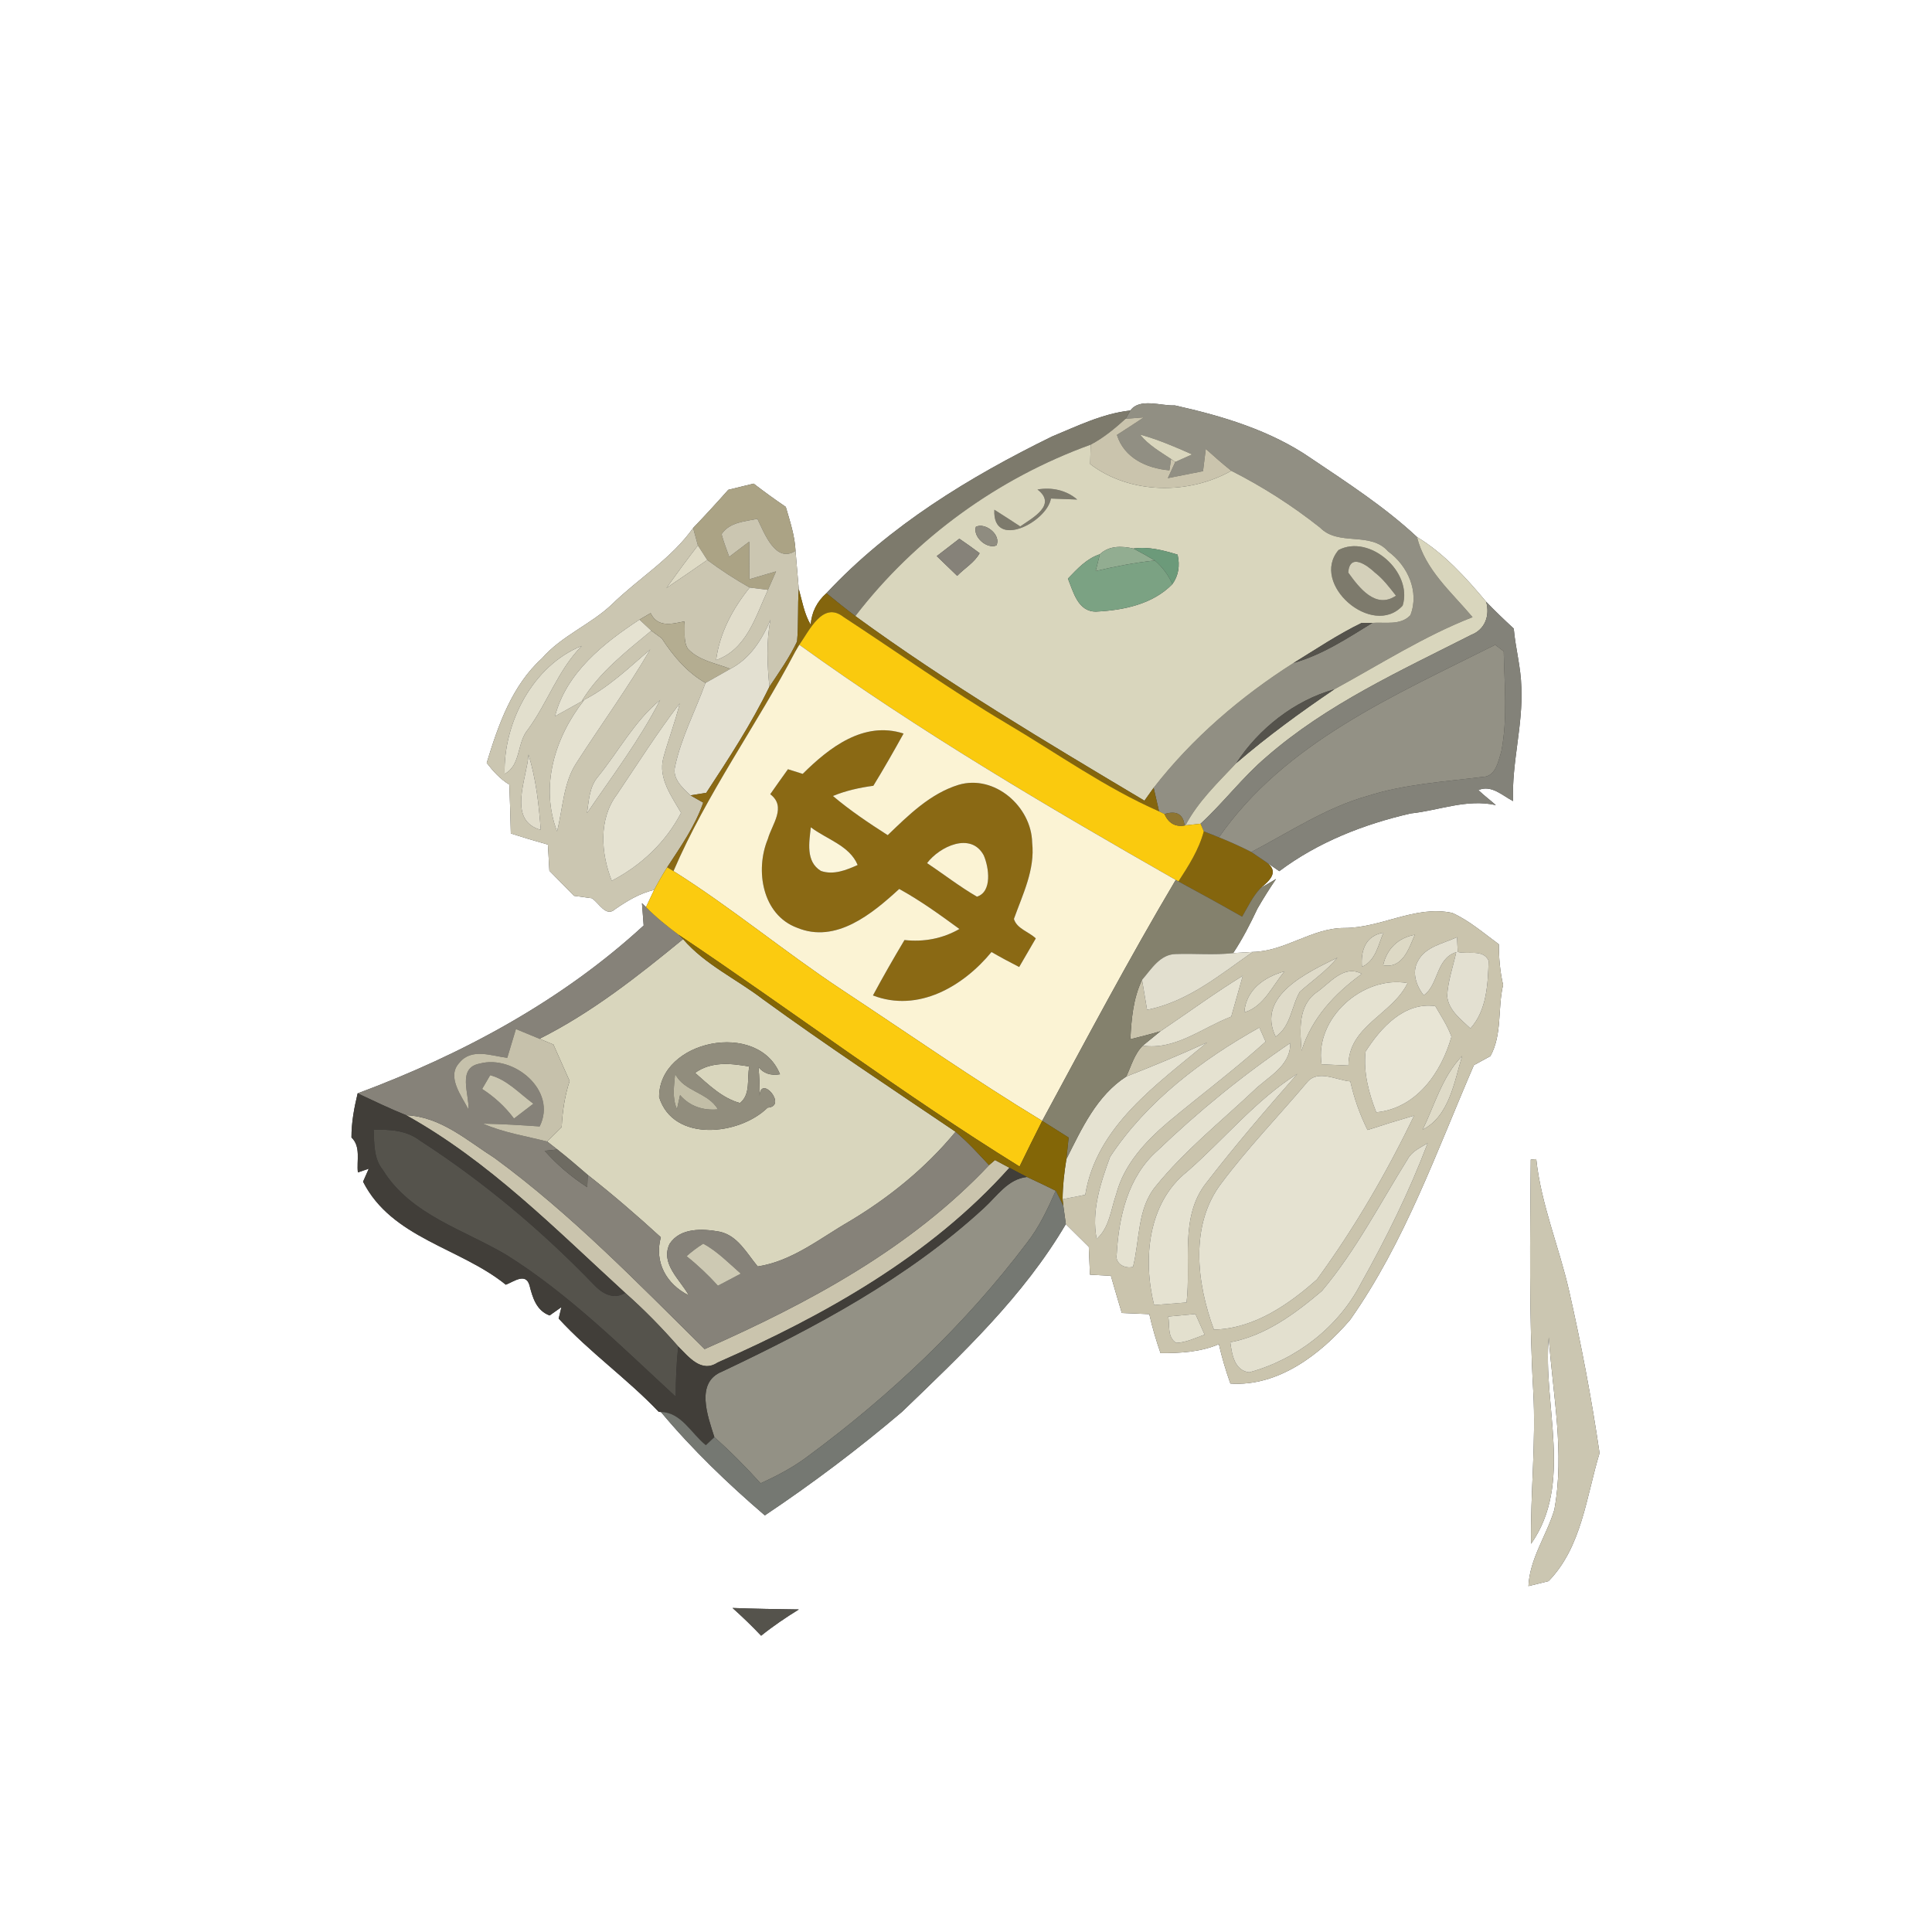 <?xml version="1.0" encoding="UTF-8" ?>
<!DOCTYPE svg PUBLIC "-//W3C//DTD SVG 1.1//EN" "http://www.w3.org/Graphics/SVG/1.1/DTD/svg11.dtd">
<svg width="250pt" height="250pt" viewBox="0 0 250 250" version="1.1" xmlns="http://www.w3.org/2000/svg">
<rect x="0" y="0" width="250" height="250" fill="#333333" stroke="none"/>
<g id="#ffffffff">
<path fill="#ffffff" opacity="1.00" d=" M 0.00 0.00 L 250.00 0.00 L 250.00 250.00 L 0.00 250.00 L 0.00 0.00 M 146.27 53.12 C 142.67 53.51 139.42 55.13 136.12 56.49 C 125.45 61.72 115.11 68.01 106.94 76.76 C 105.71 77.85 105.03 79.21 104.90 80.84 C 104.06 79.42 103.80 77.78 103.36 76.21 L 103.36 76.22 C 103.21 74.57 103.07 72.92 102.94 71.27 C 102.85 69.32 102.22 67.45 101.68 65.59 C 100.26 64.63 98.88 63.62 97.52 62.58 C 96.43 62.85 95.33 63.12 94.24 63.38 C 92.75 65.06 91.24 66.71 89.69 68.32 C 86.87 72.31 82.63 74.83 79.19 78.20 C 76.41 80.83 72.68 82.26 70.14 85.18 C 66.24 88.71 64.47 93.83 62.98 98.72 C 63.81 99.80 64.73 100.82 65.91 101.53 C 66.00 103.63 66.04 105.74 66.10 107.85 C 67.68 108.36 69.28 108.84 70.90 109.29 C 70.96 110.41 71.02 111.54 71.09 112.67 C 72.15 113.75 73.21 114.83 74.28 115.92 C 74.85 116.00 76.00 116.15 76.57 116.23 C 77.45 116.74 78.38 118.72 79.55 117.68 C 81.12 116.59 82.77 115.59 84.65 115.15 C 84.39 115.71 83.85 116.82 83.59 117.38 L 83.07 116.87 C 83.13 117.60 83.24 119.04 83.29 119.76 C 72.68 129.53 59.72 136.48 46.28 141.48 C 45.83 143.35 45.47 145.26 45.48 147.19 C 46.73 148.38 46.13 150.22 46.31 151.71 L 47.72 151.23 C 47.54 151.65 47.17 152.49 46.98 152.91 C 50.70 160.23 59.53 161.44 65.45 166.24 C 66.44 165.88 68.01 164.62 68.51 166.30 C 68.91 167.89 69.40 169.59 71.12 170.22 C 71.50 169.95 72.26 169.41 72.65 169.14 C 72.56 169.51 72.38 170.25 72.29 170.62 C 76.29 174.98 81.16 178.40 85.24 182.69 L 85.53 182.72 C 89.56 187.55 94.22 192.02 98.97 196.09 C 105.13 191.97 111.06 187.50 116.71 182.70 C 124.47 175.23 132.41 167.77 137.92 158.40 C 138.90 159.38 139.89 160.36 140.89 161.34 C 140.94 162.54 140.99 163.74 141.04 164.94 C 141.72 164.98 143.07 165.05 143.75 165.09 C 144.21 166.69 144.68 168.30 145.16 169.90 C 146.35 169.95 147.53 170.00 148.72 170.05 C 149.10 171.76 149.60 173.44 150.17 175.09 C 152.73 175.10 155.33 174.96 157.72 173.94 C 158.11 175.66 158.62 177.36 159.21 179.03 C 165.38 179.46 170.88 175.26 174.71 170.78 C 181.79 160.73 185.88 149.03 190.72 137.83 C 191.26 137.54 192.32 136.96 192.86 136.66 C 194.41 133.82 193.78 130.50 194.50 127.45 C 194.10 125.72 193.95 123.95 193.95 122.19 C 191.99 120.76 190.14 119.13 187.92 118.13 C 183.11 117.10 178.70 120.10 173.93 120.08 C 169.73 120.09 166.31 123.10 162.11 123.18 C 161.47 123.22 160.21 123.29 159.57 123.33 C 160.78 121.51 161.78 119.55 162.71 117.58 C 163.46 116.27 164.27 114.99 165.12 113.74 L 163.11 114.93 C 164.33 113.91 165.59 112.79 163.81 111.53 C 164.24 111.83 165.11 112.43 165.54 112.73 C 170.55 108.97 176.48 106.65 182.54 105.26 C 186.23 104.87 189.79 103.34 193.56 104.18 C 192.82 103.52 192.02 102.93 191.30 102.24 C 192.99 101.51 194.39 102.94 195.79 103.66 C 195.60 98.70 197.09 93.88 196.86 88.92 C 196.81 86.36 196.10 83.88 195.88 81.34 C 194.66 80.21 193.46 79.07 192.31 77.87 C 189.70 74.75 186.87 71.62 183.36 69.49 C 179.24 65.64 174.38 62.49 169.67 59.32 C 164.42 55.69 158.18 53.83 152.03 52.46 C 150.25 52.55 147.46 51.45 146.27 53.12 M 198.08 150.05 C 198.00 160.03 197.84 170.01 198.40 179.99 C 198.78 186.59 198.02 193.18 198.12 199.77 C 203.62 191.96 199.60 181.87 200.41 173.05 C 200.93 180.46 202.49 187.95 201.13 195.36 C 200.13 198.70 197.95 201.65 197.78 205.24 C 198.43 205.08 199.73 204.76 200.38 204.60 C 204.69 200.17 205.26 193.68 206.98 188.03 C 205.96 181.00 204.61 173.97 203.04 167.03 C 201.74 161.32 199.41 155.85 198.79 149.99 L 198.08 150.05 M 94.79 208.07 C 96.07 209.22 97.31 210.41 98.49 211.66 C 100.04 210.41 101.69 209.30 103.37 208.26 C 100.51 208.22 97.65 208.18 94.79 208.07 Z" />
</g>
<g id="#918f83ff">
<path fill="#918f83" opacity="1.00" d=" M 146.27 53.12 C 147.46 51.45 150.25 52.55 152.03 52.46 C 158.18 53.83 164.42 55.69 169.67 59.32 C 174.38 62.49 179.24 65.64 183.36 69.49 C 184.41 73.75 187.85 76.64 190.55 79.86 C 184.25 82.32 178.56 85.98 172.65 89.20 C 167.48 90.66 162.90 94.27 159.98 98.74 C 157.60 101.27 155.04 103.69 153.40 106.80 L 153.28 106.82 C 153.11 105.35 152.24 104.86 150.68 105.34 L 149.98 104.99 C 149.80 104.23 149.46 102.70 149.28 101.94 C 154.26 95.53 160.56 90.12 167.40 85.78 C 171.11 84.73 174.34 82.60 177.59 80.60 C 179.24 80.48 181.23 80.96 182.50 79.61 C 183.70 76.57 182.15 73.18 179.62 71.35 C 177.31 68.71 173.23 70.74 170.81 68.27 C 167.24 65.44 163.40 62.98 159.33 60.92 C 158.19 60.02 157.11 59.05 156.03 58.09 C 155.94 58.81 155.76 60.25 155.67 60.97 C 154.16 61.27 152.64 61.56 151.12 61.87 C 151.36 61.35 151.84 60.30 152.08 59.78 C 152.62 59.54 153.71 59.05 154.26 58.80 C 152.06 57.82 149.84 56.87 147.52 56.23 C 148.60 57.59 150.12 58.45 151.54 59.40 L 151.32 60.86 C 148.40 60.61 145.47 59.28 144.53 56.28 C 145.69 55.53 146.86 54.78 148.01 54.01 C 147.42 54.05 146.24 54.14 145.65 54.19 L 146.27 53.12 Z" />
</g>
<g id="#7d7a6cff">
<path fill="#7d7a6c" opacity="1.00" d=" M 136.12 56.49 C 139.42 55.13 142.67 53.51 146.27 53.12 L 145.65 54.19 C 144.26 55.45 142.80 56.66 141.13 57.54 C 129.15 61.87 118.44 69.62 110.68 79.72 C 109.40 78.77 108.17 77.76 106.94 76.76 C 115.11 68.01 125.45 61.72 136.12 56.49 Z" />
<path fill="#7d7a6c" opacity="1.00" d=" M 134.25 63.34 C 136.09 63.03 137.96 63.41 139.39 64.64 C 138.54 64.61 136.84 64.54 135.99 64.51 C 135.45 67.60 128.40 71.17 128.67 65.96 C 129.79 66.67 130.91 67.39 132.02 68.12 C 133.60 67.02 136.83 65.33 134.25 63.34 Z" />
<path fill="#7d7a6c" opacity="1.00" d=" M 173.21 71.17 C 177.24 69.07 182.86 74.03 181.50 78.37 C 177.61 82.62 169.47 75.56 173.21 71.17 M 174.46 74.09 C 175.85 76.02 178.00 78.88 180.64 77.08 C 179.80 76.02 178.99 74.92 177.91 74.09 C 176.94 73.16 174.65 71.48 174.46 74.09 Z" />
</g>
<g id="#cac4adff">
<path fill="#cac4ad" opacity="1.00" d=" M 141.13 57.54 C 142.80 56.66 144.26 55.45 145.65 54.19 C 146.24 54.14 147.42 54.05 148.01 54.01 C 146.86 54.78 145.69 55.53 144.53 56.28 C 145.47 59.28 148.40 60.61 151.32 60.86 L 151.54 59.40 C 151.67 59.49 151.94 59.68 152.08 59.78 C 151.84 60.30 151.36 61.35 151.12 61.87 C 152.64 61.56 154.16 61.27 155.67 60.97 C 155.76 60.25 155.94 58.81 156.03 58.09 C 157.11 59.05 158.19 60.02 159.33 60.92 C 153.81 64.05 146.20 63.97 141.07 60.05 C 141.09 59.21 141.11 58.38 141.13 57.54 Z" />
<path fill="#cac4ad" opacity="1.00" d=" M 173.93 120.08 C 178.70 120.10 183.11 117.10 187.92 118.13 C 190.14 119.13 191.99 120.76 193.95 122.19 C 193.95 123.95 194.10 125.72 194.50 127.45 C 193.78 130.50 194.41 133.82 192.86 136.66 C 192.32 136.96 191.26 137.54 190.72 137.83 C 185.88 149.03 181.79 160.73 174.71 170.78 C 170.88 175.26 165.38 179.46 159.21 179.03 C 158.62 177.36 158.11 175.66 157.72 173.94 C 155.33 174.96 152.73 175.10 150.17 175.09 C 149.60 173.44 149.10 171.76 148.72 170.05 C 147.53 170.00 146.35 169.95 145.16 169.90 C 144.68 168.30 144.21 166.69 143.75 165.09 C 143.07 165.05 141.72 164.98 141.04 164.94 C 140.99 163.74 140.94 162.54 140.89 161.34 C 139.89 160.36 138.90 159.38 137.92 158.40 C 137.84 157.82 137.68 156.66 137.60 156.08 L 137.50 155.18 C 138.24 155.03 139.70 154.75 140.43 154.61 C 141.89 145.68 149.76 140.30 156.19 134.90 C 152.75 136.47 149.27 137.93 145.74 139.30 C 146.38 137.94 146.78 136.39 147.87 135.31 C 152.09 135.92 155.59 132.98 159.32 131.55 C 159.82 129.79 160.32 128.03 160.82 126.26 C 157.16 128.51 153.71 131.05 150.16 133.44 C 148.88 133.84 147.56 134.14 146.27 134.48 C 146.40 131.86 146.63 129.19 147.78 126.79 C 148.00 128.08 148.21 129.37 148.43 130.67 C 153.70 129.63 157.83 126.16 162.11 123.18 C 166.31 123.10 169.73 120.09 173.93 120.08 M 176.23 125.11 C 178.02 124.32 178.33 122.29 179.02 120.68 C 176.69 121.09 176.07 122.97 176.23 125.11 M 178.98 124.90 C 181.49 125.38 182.30 122.76 183.08 120.96 C 180.93 121.34 179.45 122.77 178.98 124.90 M 183.46 124.39 C 182.66 125.83 183.27 127.58 184.23 128.79 C 186.17 127.45 185.78 124.03 188.44 123.21 C 188.02 125.09 187.36 126.95 187.26 128.89 C 187.44 130.75 189.04 131.89 190.27 133.08 C 192.40 130.73 192.53 127.33 192.63 124.32 C 191.93 122.77 189.93 123.54 188.63 123.18 C 188.61 122.71 188.56 121.75 188.54 121.27 C 186.76 122.10 184.44 122.47 183.46 124.39 M 165.07 134.15 C 167.05 132.80 167.09 130.25 168.20 128.33 C 169.84 126.88 171.67 125.63 173.06 123.92 C 169.25 125.80 162.50 128.85 165.07 134.15 M 170.38 128.40 C 167.93 130.12 168.21 133.34 168.42 135.96 C 169.75 131.72 172.70 128.59 176.22 126.02 C 173.89 124.75 172.09 127.22 170.38 128.40 M 161.01 131.00 C 163.56 130.26 164.63 127.55 166.23 125.69 C 163.61 126.41 161.23 128.06 161.01 131.00 M 171.01 137.72 C 172.17 137.77 173.33 137.83 174.49 137.88 C 174.47 132.75 180.20 131.26 182.14 127.21 C 176.38 126.17 170.08 131.75 171.01 137.72 M 176.70 136.08 C 176.41 138.77 177.11 141.44 178.09 143.93 C 183.28 143.43 186.51 138.80 187.82 134.14 C 187.31 132.73 186.47 131.48 185.73 130.19 C 181.71 129.62 178.65 133.00 176.70 136.08 M 143.65 149.69 C 142.42 153.04 141.20 156.71 141.91 160.32 C 143.59 158.82 143.74 156.48 144.45 154.49 C 145.45 150.67 148.24 147.68 151.17 145.19 C 155.35 141.70 159.73 138.44 163.77 134.79 C 163.57 134.33 163.17 133.42 162.96 132.96 C 155.50 137.14 148.41 142.48 143.65 149.69 M 149.79 148.88 C 145.96 152.24 144.76 157.46 144.50 162.35 C 144.27 163.52 145.58 164.22 146.61 163.93 C 147.50 160.45 147.14 156.41 149.55 153.50 C 153.25 148.93 157.87 145.22 162.14 141.21 C 164.01 139.33 167.00 138.04 166.96 134.97 C 160.87 139.09 155.10 143.79 149.79 148.88 M 184.09 146.18 C 187.53 144.44 188.18 140.00 189.20 136.64 C 186.64 139.27 185.66 142.95 184.09 146.18 M 153.59 151.63 C 148.52 155.67 147.87 162.96 149.34 168.87 C 150.73 168.76 152.14 168.65 153.54 168.54 C 154.16 163.39 152.61 157.50 156.07 153.09 C 159.82 148.23 163.83 143.57 167.88 138.95 C 162.48 142.35 158.38 147.46 153.59 151.63 M 169.13 140.06 C 165.46 144.41 161.49 148.51 158.08 153.07 C 153.92 158.47 154.85 166.04 157.08 172.05 C 162.22 171.94 166.71 168.85 170.41 165.56 C 175.26 158.93 179.43 151.76 182.98 144.36 C 180.97 144.95 178.96 145.57 176.96 146.22 C 175.96 144.22 175.22 142.11 174.73 139.93 C 172.94 139.78 170.52 138.35 169.13 140.06 M 182.16 149.98 C 178.57 155.73 175.44 161.84 171.05 167.05 C 167.59 169.99 163.76 172.83 159.20 173.69 C 159.41 175.24 159.72 177.35 161.65 177.58 C 167.73 175.94 173.20 171.72 176.09 166.10 C 179.38 160.24 182.36 154.20 184.74 147.92 C 183.81 148.50 182.71 148.96 182.16 149.98 M 151.17 170.36 C 151.38 171.50 151.02 173.04 152.20 173.77 C 153.50 173.72 154.68 173.13 155.88 172.70 C 155.58 172.03 154.98 170.69 154.69 170.03 C 153.51 170.14 152.34 170.25 151.17 170.36 Z" />
<path fill="#cac4ad" opacity="1.00" d=" M 52.56 144.31 C 57.02 144.48 60.45 147.59 64.03 149.87 C 73.92 157.12 82.47 165.98 91.18 174.57 C 104.57 168.66 117.84 161.54 127.98 150.77 C 128.17 150.60 128.56 150.27 128.75 150.11 C 129.22 150.36 130.15 150.86 130.62 151.11 C 120.43 162.52 106.72 170.21 92.86 176.31 C 90.75 177.71 89.11 175.57 87.76 174.23 C 85.61 171.78 83.34 169.45 80.90 167.30 C 71.93 159.10 63.28 150.27 52.56 144.31 Z" />
</g>
<g id="#d9d6bdff">
<path fill="#d9d6bd" opacity="1.00" d=" M 147.52 56.23 C 149.84 56.87 152.06 57.82 154.26 58.80 C 153.71 59.05 152.62 59.54 152.08 59.78 C 151.94 59.68 151.67 59.49 151.54 59.40 C 150.12 58.45 148.60 57.59 147.52 56.23 Z" />
<path fill="#d9d6bd" opacity="1.00" d=" M 110.68 79.72 C 118.44 69.62 129.15 61.87 141.13 57.54 C 141.11 58.38 141.09 59.21 141.07 60.05 C 146.20 63.97 153.81 64.05 159.33 60.92 C 163.40 62.98 167.24 65.44 170.81 68.27 C 173.23 70.74 177.31 68.71 179.62 71.35 C 182.15 73.18 183.70 76.57 182.50 79.61 C 181.23 80.96 179.24 80.48 177.59 80.60 C 177.24 80.60 176.53 80.62 176.17 80.62 C 173.11 82.10 170.29 84.01 167.40 85.78 C 160.56 90.12 154.26 95.53 149.28 101.94 C 148.98 102.36 148.39 103.19 148.09 103.61 C 135.38 96.02 122.64 88.46 110.68 79.72 M 134.25 63.34 C 136.83 65.33 133.60 67.02 132.02 68.12 C 130.91 67.39 129.79 66.67 128.67 65.96 C 128.40 71.17 135.45 67.60 135.99 64.51 C 136.84 64.54 138.54 64.61 139.39 64.64 C 137.96 63.41 136.09 63.03 134.25 63.34 M 126.28 68.17 C 125.87 69.46 127.68 71.08 128.93 70.58 C 129.60 69.25 127.53 67.56 126.28 68.17 M 121.22 71.96 C 122.10 72.81 122.98 73.66 123.86 74.51 C 124.80 73.53 126.10 72.80 126.76 71.58 C 125.90 70.94 125.03 70.31 124.14 69.71 C 123.17 70.46 122.20 71.21 121.22 71.96 M 142.32 71.72 C 140.60 72.28 139.40 73.62 138.19 74.87 C 138.89 76.60 139.49 79.18 141.85 79.14 C 145.36 78.97 149.16 78.20 151.71 75.58 C 152.48 74.50 152.71 73.23 152.38 71.77 C 150.52 71.21 148.63 70.70 146.67 70.98 C 145.16 70.64 143.52 70.59 142.32 71.72 M 173.21 71.17 C 169.47 75.56 177.61 82.62 181.50 78.37 C 182.86 74.03 177.24 69.07 173.21 71.17 Z" />
<path fill="#d9d6bd" opacity="1.00" d=" M 190.55 79.86 C 187.85 76.64 184.41 73.75 183.36 69.49 C 186.87 71.62 189.70 74.75 192.31 77.87 C 192.81 79.67 192.16 81.47 190.36 82.16 C 181.21 86.81 171.68 91.13 163.88 97.94 C 160.78 100.57 158.34 103.85 155.35 106.59 C 154.86 106.64 153.88 106.75 153.40 106.80 C 155.04 103.69 157.60 101.27 159.98 98.74 C 163.99 95.29 168.27 92.17 172.65 89.20 C 178.56 85.98 184.25 82.32 190.55 79.86 Z" />
<path fill="#d9d6bd" opacity="1.00" d=" M 69.81 134.42 C 76.59 131.02 82.55 126.31 88.39 121.52 C 91.25 124.84 95.30 126.68 98.73 129.31 C 106.89 135.24 115.30 140.81 123.65 146.45 C 119.83 151.09 115.12 154.92 109.98 158.00 C 106.14 160.21 102.55 163.18 98.05 163.88 C 96.63 162.18 95.46 159.87 93.11 159.38 C 90.92 158.98 88.01 158.84 86.64 160.97 C 85.43 163.54 88.01 165.58 89.13 167.62 C 86.22 166.18 84.63 163.30 85.51 160.10 C 82.45 157.30 79.31 154.59 76.05 152.03 C 74.76 150.92 73.47 149.80 72.13 148.75 C 71.79 148.49 71.13 147.97 70.80 147.71 C 71.42 147.09 72.05 146.47 72.68 145.85 C 72.78 143.82 73.08 141.81 73.71 139.88 C 73.01 138.31 72.31 136.73 71.61 135.16 C 71.16 134.98 70.26 134.61 69.81 134.42 M 85.29 141.96 C 87.10 147.84 95.63 146.95 99.33 143.33 C 101.99 143.15 98.37 138.91 98.29 141.86 C 98.32 140.59 98.27 139.33 98.14 138.07 C 98.80 138.90 99.73 139.21 100.93 139.01 C 98.11 131.97 85.26 134.56 85.29 141.96 Z" />
<path fill="#d9d6bd" opacity="1.00" d=" M 89.94 138.83 C 92.03 137.32 94.57 137.59 96.96 138.01 C 96.63 139.58 97.17 141.60 95.75 142.73 C 93.44 142.10 91.69 140.36 89.94 138.83 Z" />
</g>
<g id="#aba385ff">
<path fill="#aba385" opacity="1.00" d=" M 97.52 62.58 C 98.88 63.62 100.26 64.63 101.68 65.59 C 102.22 67.45 102.85 69.32 102.94 71.27 C 100.37 72.96 98.91 68.98 98.01 67.14 C 96.37 67.48 94.41 67.56 93.37 69.12 C 93.64 70.12 94.01 71.08 94.36 72.05 C 95.22 71.40 96.08 70.74 96.95 70.09 C 96.95 71.71 96.97 73.33 96.98 74.95 C 98.13 74.61 99.27 74.28 100.42 73.94 C 100.16 74.54 99.64 75.73 99.37 76.33 C 98.78 76.25 97.60 76.11 97.01 76.03 C 95.10 74.96 93.27 73.76 91.52 72.46 C 91.22 71.99 90.61 71.05 90.31 70.58 C 90.15 70.01 89.85 68.88 89.69 68.32 C 91.24 66.71 92.75 65.06 94.24 63.38 C 95.33 63.12 96.43 62.85 97.52 62.58 Z" />
</g>
<g id="#cbc6b1ff">
<path fill="#cbc6b1" opacity="1.00" d=" M 93.37 69.12 C 94.41 67.56 96.37 67.48 98.01 67.14 C 98.91 68.98 100.37 72.96 102.94 71.27 C 103.07 72.92 103.21 74.57 103.36 76.22 C 103.20 78.48 103.35 80.75 103.14 83.01 C 102.16 85.09 100.83 86.97 99.56 88.87 C 99.28 85.98 99.14 83.05 99.70 80.18 C 98.61 82.77 97.06 85.23 94.50 86.55 C 92.63 85.81 90.42 85.50 89.00 83.94 C 88.36 82.90 88.70 81.57 88.56 80.41 C 86.90 80.75 85.09 81.23 84.19 79.34 C 83.83 79.55 83.11 79.97 82.75 80.18 C 78.11 83.22 73.27 87.05 71.82 92.68 C 73.08 91.99 74.33 91.28 75.59 90.58 C 71.83 95.37 69.84 101.66 72.08 107.58 C 72.85 104.60 72.87 101.31 74.62 98.67 C 77.77 93.78 81.20 89.07 84.14 84.04 C 81.34 86.44 78.65 89.07 75.29 90.70 C 77.54 87.00 81.00 84.33 84.28 81.61 C 84.62 81.85 85.30 82.35 85.63 82.60 C 87.12 84.89 88.88 86.99 91.29 88.37 C 89.99 91.98 88.15 95.42 87.35 99.20 C 86.97 100.77 88.33 101.96 89.35 102.92 C 89.76 103.15 90.59 103.62 91.00 103.86 C 89.94 106.91 88.08 109.56 86.33 112.23 C 85.73 113.18 85.17 114.16 84.65 115.15 C 82.77 115.59 81.12 116.59 79.55 117.68 C 78.38 118.72 77.45 116.74 76.57 116.23 C 76.00 116.15 74.85 116.00 74.28 115.92 C 73.21 114.83 72.15 113.75 71.09 112.67 C 71.02 111.54 70.96 110.41 70.90 109.29 C 69.28 108.84 67.68 108.36 66.10 107.85 C 66.04 105.74 66.00 103.63 65.91 101.53 C 64.73 100.82 63.81 99.80 62.98 98.72 C 64.47 93.83 66.24 88.71 70.14 85.18 C 72.68 82.26 76.41 80.83 79.19 78.20 C 82.63 74.83 86.87 72.31 89.69 68.32 C 89.85 68.88 90.15 70.01 90.31 70.58 C 88.91 72.39 87.56 74.23 86.23 76.09 C 88.00 74.90 89.76 73.68 91.52 72.46 C 93.27 73.76 95.10 74.96 97.01 76.03 C 94.81 78.76 93.12 81.91 92.66 85.42 C 96.63 84.02 97.78 79.76 99.37 76.33 C 99.64 75.73 100.16 74.54 100.42 73.94 C 99.27 74.28 98.13 74.61 96.98 74.95 C 96.97 73.33 96.95 71.71 96.95 70.09 C 96.08 70.74 95.22 71.40 94.36 72.05 C 94.01 71.08 93.64 70.12 93.37 69.12 M 65.30 100.14 C 67.42 99.04 66.87 96.09 68.31 94.40 C 70.86 90.92 72.21 86.70 75.28 83.58 C 68.95 86.11 65.13 93.52 65.30 100.14 M 77.40 100.48 C 76.25 101.79 76.21 103.58 75.96 105.22 C 79.22 100.42 82.77 95.77 85.41 90.59 C 82.10 93.32 80.07 97.18 77.40 100.48 M 79.83 102.81 C 77.43 105.99 77.76 110.43 79.16 113.97 C 82.95 112.00 86.16 108.99 88.13 105.18 C 86.90 103.03 85.15 100.72 85.83 98.09 C 86.47 95.72 87.38 93.42 87.95 91.02 C 85.05 94.81 82.50 98.85 79.83 102.81 M 68.39 97.64 C 68.20 100.72 65.57 106.15 69.97 107.39 C 69.73 104.10 69.36 100.80 68.39 97.64 Z" />
<path fill="#cbc6b1" opacity="1.00" d=" M 198.08 150.05 L 198.79 149.99 C 199.41 155.85 201.74 161.32 203.04 167.03 C 204.61 173.97 205.96 181.00 206.98 188.03 C 205.26 193.68 204.69 200.17 200.38 204.60 C 199.73 204.76 198.43 205.08 197.78 205.24 C 197.95 201.65 200.13 198.70 201.13 195.36 C 202.49 187.95 200.93 180.46 200.41 173.05 C 199.60 181.87 203.62 191.96 198.12 199.77 C 198.02 193.18 198.78 186.59 198.40 179.99 C 197.84 170.01 198.00 160.03 198.08 150.05 Z" />
</g>
<g id="#8f8c80ff">
<path fill="#8f8c80" opacity="1.00" d=" M 126.28 68.17 C 127.53 67.56 129.60 69.25 128.93 70.58 C 127.68 71.08 125.87 69.46 126.28 68.17 Z" />
</g>
<g id="#868279ff">
<path fill="#868279" opacity="1.00" d=" M 121.22 71.96 C 122.20 71.21 123.17 70.46 124.14 69.71 C 125.03 70.31 125.90 70.94 126.76 71.58 C 126.10 72.80 124.80 73.53 123.86 74.51 C 122.98 73.66 122.10 72.81 121.22 71.96 Z" />
<path fill="#868279" opacity="1.00" d=" M 83.07 116.87 L 83.59 117.38 C 84.88 118.69 86.32 119.85 87.80 120.95 L 88.39 121.52 C 82.55 126.31 76.59 131.02 69.81 134.42 C 68.79 134.00 67.78 133.58 66.76 133.16 C 66.39 134.40 66.01 135.63 65.64 136.88 C 63.58 136.64 61.05 135.57 59.46 137.50 C 57.73 139.31 59.73 141.80 60.62 143.57 C 60.74 141.57 59.13 138.18 62.07 137.63 C 66.45 136.44 72.16 141.10 69.83 145.76 C 67.38 145.59 64.94 145.44 62.50 145.40 C 65.15 146.56 68.01 147.00 70.80 147.71 C 71.13 147.97 71.79 148.49 72.13 148.75 L 70.48 148.91 C 72.09 150.72 73.94 152.30 75.99 153.62 L 76.05 152.03 C 79.31 154.59 82.45 157.30 85.51 160.10 C 84.63 163.30 86.22 166.18 89.13 167.62 C 88.01 165.58 85.43 163.54 86.64 160.97 C 88.01 158.84 90.92 158.98 93.11 159.38 C 95.46 159.87 96.63 162.18 98.05 163.88 C 102.55 163.18 106.14 160.21 109.98 158.00 C 115.12 154.92 119.83 151.09 123.65 146.45 C 125.21 147.76 126.59 149.27 127.98 150.77 C 117.84 161.54 104.57 168.66 91.18 174.57 C 82.47 165.98 73.92 157.12 64.03 149.87 C 60.45 147.59 57.02 144.48 52.56 144.31 C 50.43 143.45 48.36 142.46 46.28 141.48 C 59.72 136.48 72.68 129.53 83.29 119.76 C 83.24 119.04 83.13 117.60 83.07 116.87 M 63.43 139.13 C 63.17 139.57 62.65 140.46 62.39 140.91 C 63.98 141.94 65.38 143.22 66.51 144.74 C 67.35 144.10 68.18 143.46 69.02 142.82 C 67.23 141.51 65.64 139.72 63.43 139.13 M 88.84 162.55 C 90.30 163.71 91.65 164.99 92.90 166.37 C 93.88 165.85 94.87 165.33 95.86 164.81 C 94.30 163.45 92.84 161.93 91.00 160.93 C 90.24 161.41 89.52 161.95 88.84 162.55 Z" />
</g>
<g id="#dfdbc6ff">
<path fill="#dfdbc6" opacity="1.00" d=" M 90.31 70.58 C 90.61 71.05 91.22 71.99 91.52 72.46 C 89.76 73.68 88.00 74.90 86.23 76.09 C 87.56 74.23 88.91 72.39 90.31 70.58 Z" />
</g>
<g id="#92ad91ff">
<path fill="#92ad91" opacity="1.00" d=" M 142.32 71.72 C 143.52 70.59 145.16 70.64 146.67 70.98 C 147.61 71.47 148.53 71.99 149.44 72.53 C 146.86 72.80 144.31 73.30 141.78 73.89 C 141.91 73.34 142.19 72.26 142.32 71.72 Z" />
</g>
<g id="#6c9a7aff">
<path fill="#6c9a7a" opacity="1.00" d=" M 146.67 70.98 C 148.63 70.70 150.52 71.21 152.38 71.77 C 152.71 73.23 152.48 74.50 151.71 75.58 C 151.17 74.38 150.41 73.37 149.44 72.53 C 148.53 71.99 147.61 71.47 146.67 70.98 Z" />
</g>
<g id="#7ba283ff">
<path fill="#7ba283" opacity="1.00" d=" M 138.19 74.87 C 139.40 73.62 140.60 72.28 142.32 71.72 C 142.19 72.26 141.91 73.34 141.78 73.89 C 144.31 73.30 146.86 72.80 149.44 72.53 C 150.41 73.37 151.17 74.38 151.71 75.58 C 149.16 78.20 145.36 78.97 141.85 79.14 C 139.49 79.18 138.89 76.60 138.19 74.87 Z" />
</g>
<g id="#d4d0baff">
<path fill="#d4d0ba" opacity="1.00" d=" M 174.46 74.09 C 174.65 71.48 176.94 73.16 177.91 74.09 C 178.99 74.92 179.80 76.02 180.64 77.08 C 178.00 78.88 175.85 76.02 174.46 74.09 Z" />
</g>
<g id="#e1ddcbff">
<path fill="#e1ddcb" opacity="1.00" d=" M 97.01 76.03 C 97.60 76.11 98.78 76.25 99.37 76.33 C 97.78 79.76 96.63 84.02 92.66 85.42 C 93.12 81.91 94.81 78.76 97.01 76.03 Z" />
</g>
<g id="#84650dff">
<path fill="#84650d" opacity="1.00" d=" M 103.36 76.22 L 103.36 76.21 C 103.80 77.78 104.06 79.42 104.90 80.84 C 105.03 79.21 105.71 77.85 106.94 76.76 C 108.17 77.76 109.40 78.77 110.68 79.72 C 122.64 88.46 135.38 96.02 148.09 103.61 C 148.39 103.19 148.98 102.36 149.28 101.94 C 149.46 102.70 149.80 104.23 149.98 104.99 C 143.02 101.93 136.80 97.48 130.28 93.62 C 123.03 89.32 116.17 84.42 109.12 79.81 C 106.46 77.74 104.70 81.64 103.43 83.43 L 102.94 84.26 L 103.14 83.01 C 103.35 80.75 103.20 78.48 103.36 76.22 Z" />
<path fill="#84650d" opacity="1.00" d=" M 155.77 107.57 C 156.26 107.77 157.24 108.16 157.73 108.35 C 159.15 108.92 160.55 109.55 161.92 110.25 C 162.39 110.57 163.34 111.21 163.81 111.53 C 165.59 112.79 164.33 113.91 163.11 114.93 C 162.09 116.00 161.47 117.36 160.73 118.62 C 158.00 117.06 155.25 115.55 152.49 114.06 C 153.81 112.02 155.15 109.94 155.77 107.57 Z" />
</g>
<g id="#838279ff">
<path fill="#838279" opacity="1.00" d=" M 192.31 77.87 C 193.46 79.07 194.66 80.21 195.88 81.34 C 196.10 83.88 196.81 86.36 196.86 88.92 C 197.09 93.88 195.60 98.70 195.79 103.66 C 194.39 102.94 192.99 101.51 191.30 102.24 C 192.02 102.93 192.82 103.52 193.56 104.18 C 189.79 103.34 186.23 104.87 182.54 105.26 C 176.48 106.65 170.55 108.97 165.54 112.73 C 165.11 112.43 164.24 111.83 163.81 111.53 C 163.34 111.21 162.39 110.57 161.92 110.25 C 166.86 107.67 171.57 104.50 176.99 102.99 C 181.82 101.45 186.89 101.16 191.88 100.53 C 193.55 100.50 193.89 98.47 194.27 97.23 C 195.10 92.97 194.67 88.60 194.58 84.29 C 194.30 84.08 193.75 83.65 193.48 83.44 C 180.55 89.94 166.27 96.05 157.73 108.35 C 157.24 108.16 156.26 107.77 155.77 107.57 L 155.35 106.59 C 158.34 103.85 160.78 100.57 163.88 97.94 C 171.68 91.13 181.21 86.81 190.36 82.16 C 192.16 81.47 192.81 79.67 192.31 77.87 Z" />
</g>
<g id="#b4ad91ff">
<path fill="#b4ad91" opacity="1.00" d=" M 82.75 80.18 C 83.11 79.97 83.83 79.55 84.19 79.34 C 85.09 81.23 86.90 80.75 88.56 80.41 C 88.70 81.57 88.36 82.90 89.00 83.94 C 90.42 85.50 92.63 85.81 94.50 86.55 C 93.44 87.17 92.36 87.76 91.29 88.37 C 88.88 86.99 87.12 84.89 85.63 82.60 C 85.30 82.35 84.62 81.85 84.28 81.61 C 83.90 81.25 83.13 80.54 82.75 80.18 Z" />
</g>
<g id="#faca0eff">
<path fill="#faca0e" opacity="1.00" d=" M 103.43 83.43 C 104.70 81.64 106.46 77.74 109.12 79.81 C 116.17 84.42 123.03 89.32 130.28 93.62 C 136.80 97.48 143.02 101.93 149.98 104.99 L 150.68 105.34 C 151.22 106.53 152.08 107.02 153.28 106.82 L 153.40 106.80 C 153.88 106.75 154.86 106.64 155.35 106.59 L 155.77 107.57 C 155.15 109.94 153.81 112.02 152.49 114.06 L 152.14 113.86 C 135.51 104.37 118.97 94.64 103.43 83.43 Z" />
</g>
<g id="#e5e2d1ff">
<path fill="#e5e2d1" opacity="1.00" d=" M 71.82 92.68 C 73.27 87.05 78.11 83.22 82.75 80.18 C 83.13 80.54 83.90 81.25 84.28 81.61 C 81.00 84.33 77.54 87.00 75.29 90.70 C 78.65 89.07 81.34 86.44 84.14 84.04 C 81.20 89.07 77.77 93.78 74.62 98.67 C 72.87 101.31 72.85 104.60 72.08 107.58 C 69.84 101.66 71.83 95.37 75.59 90.58 C 74.33 91.28 73.08 91.99 71.82 92.68 Z" />
<path fill="#e5e2d1" opacity="1.00" d=" M 79.83 102.81 C 82.50 98.85 85.05 94.81 87.95 91.02 C 87.38 93.42 86.47 95.72 85.83 98.09 C 85.15 100.72 86.90 103.03 88.13 105.18 C 86.16 108.99 82.95 112.00 79.16 113.97 C 77.76 110.43 77.43 105.99 79.83 102.81 Z" />
<path fill="#e5e2d1" opacity="1.00" d=" M 150.16 133.44 C 153.71 131.05 157.16 128.51 160.82 126.26 C 160.32 128.03 159.82 129.79 159.32 131.55 C 155.59 132.98 152.09 135.92 147.87 135.31 C 148.44 134.84 149.59 133.91 150.16 133.44 Z" />
<path fill="#e5e2d1" opacity="1.00" d=" M 171.01 137.72 C 170.08 131.75 176.38 126.17 182.14 127.21 C 180.20 131.26 174.47 132.75 174.49 137.88 C 173.33 137.83 172.17 137.77 171.01 137.72 Z" />
<path fill="#e5e2d1" opacity="1.00" d=" M 143.65 149.69 C 148.41 142.48 155.50 137.14 162.96 132.96 C 163.17 133.42 163.57 134.33 163.77 134.79 C 159.73 138.44 155.35 141.70 151.17 145.19 C 148.24 147.68 145.45 150.67 144.45 154.49 C 143.74 156.48 143.59 158.82 141.91 160.32 C 141.20 156.71 142.42 153.04 143.65 149.69 Z" />
<path fill="#e5e2d1" opacity="1.00" d=" M 145.74 139.30 C 149.27 137.93 152.75 136.47 156.19 134.90 C 149.76 140.30 141.89 145.68 140.43 154.61 C 139.70 154.75 138.24 155.03 137.50 155.18 C 137.51 153.43 137.71 151.71 137.99 149.99 C 139.97 146.05 141.90 141.79 145.74 139.30 Z" />
<path fill="#e5e2d1" opacity="1.00" d=" M 149.79 148.88 C 155.10 143.79 160.87 139.09 166.96 134.97 C 167.00 138.04 164.01 139.33 162.14 141.21 C 157.87 145.22 153.25 148.93 149.55 153.50 C 147.14 156.41 147.50 160.45 146.61 163.93 C 145.58 164.22 144.27 163.52 144.50 162.35 C 144.76 157.46 145.96 152.24 149.79 148.88 Z" />
<path fill="#e5e2d1" opacity="1.00" d=" M 153.59 151.63 C 158.38 147.46 162.48 142.35 167.88 138.95 C 163.83 143.57 159.82 148.23 156.07 153.09 C 152.61 157.50 154.16 163.39 153.54 168.54 C 152.14 168.65 150.73 168.76 149.34 168.87 C 147.87 162.96 148.52 155.67 153.59 151.63 Z" />
<path fill="#e5e2d1" opacity="1.00" d=" M 169.13 140.06 C 170.52 138.35 172.94 139.78 174.73 139.93 C 175.22 142.11 175.96 144.22 176.96 146.22 C 178.96 145.57 180.97 144.95 182.98 144.36 C 179.43 151.76 175.26 158.93 170.41 165.56 C 166.71 168.85 162.22 171.94 157.08 172.05 C 154.85 166.04 153.92 158.47 158.08 153.07 C 161.49 148.51 165.46 144.41 169.13 140.06 Z" />
</g>
<g id="#e3e0d1ff">
<path fill="#e3e0d1" opacity="1.00" d=" M 99.70 80.18 C 99.14 83.05 99.28 85.98 99.56 88.87 C 97.23 93.67 94.31 98.14 91.39 102.59 C 90.88 102.67 89.86 102.84 89.35 102.92 C 88.33 101.96 86.97 100.77 87.35 99.20 C 88.15 95.42 89.99 91.98 91.29 88.37 C 92.36 87.76 93.44 87.17 94.50 86.55 C 97.06 85.23 98.61 82.77 99.70 80.18 Z" />
<path fill="#e3e0d1" opacity="1.00" d=" M 183.46 124.39 C 184.44 122.47 186.76 122.10 188.54 121.27 C 188.56 121.75 188.61 122.71 188.63 123.18 C 189.93 123.54 191.93 122.77 192.63 124.32 C 192.53 127.33 192.40 130.73 190.27 133.08 C 189.04 131.89 187.44 130.75 187.26 128.89 C 187.36 126.95 188.02 125.09 188.44 123.21 C 185.78 124.03 186.17 127.45 184.23 128.79 C 183.27 127.58 182.66 125.83 183.46 124.39 Z" />
</g>
<g id="#55534cff">
<path fill="#55534c" opacity="1.00" d=" M 176.17 80.62 C 176.53 80.62 177.24 80.60 177.59 80.60 C 174.34 82.60 171.11 84.73 167.40 85.78 C 170.29 84.01 173.11 82.10 176.17 80.62 Z" />
<path fill="#55534c" opacity="1.00" d=" M 159.98 98.74 C 162.90 94.27 167.48 90.66 172.65 89.20 C 168.27 92.17 163.99 95.29 159.98 98.74 Z" />
<path fill="#55534c" opacity="1.00" d=" M 48.35 146.19 C 50.42 146.14 52.59 146.25 54.31 147.57 C 62.52 152.87 70.06 159.20 76.84 166.23 C 77.90 167.36 79.37 168.24 80.90 167.30 C 83.34 169.45 85.61 171.78 87.76 174.23 C 87.53 176.39 87.44 178.56 87.44 180.73 C 80.46 174.30 73.69 167.52 65.62 162.44 C 60.07 159.12 53.13 157.22 49.55 151.40 C 48.34 149.93 48.44 147.98 48.35 146.19 Z" />
<path fill="#55534c" opacity="1.00" d=" M 94.79 208.07 C 97.65 208.18 100.51 208.22 103.37 208.26 C 101.69 209.30 100.04 210.41 98.49 211.66 C 97.31 210.41 96.07 209.22 94.79 208.07 Z" />
</g>
<g id="#8a6914ff">
<path fill="#8a6914" opacity="1.00" d=" M 99.56 88.87 C 100.83 86.97 102.16 85.09 103.14 83.01 L 102.94 84.26 C 97.89 93.87 91.45 102.71 87.15 112.72 C 86.94 112.60 86.53 112.35 86.33 112.23 C 88.08 109.56 89.94 106.91 91.00 103.86 C 90.59 103.62 89.76 103.15 89.35 102.92 C 89.86 102.84 90.88 102.67 91.39 102.59 C 94.31 98.14 97.23 93.67 99.56 88.87 Z" />
<path fill="#8a6914" opacity="1.00" d=" M 103.87 100.14 C 107.30 96.73 111.76 93.26 116.92 94.92 C 115.66 97.20 114.37 99.46 113.01 101.68 C 111.22 101.92 109.45 102.31 107.78 103.00 C 110.00 104.88 112.42 106.50 114.87 108.07 C 117.56 105.48 120.37 102.69 124.03 101.56 C 128.69 100.17 133.48 104.38 133.56 109.04 C 133.95 112.53 132.34 115.72 131.20 118.91 C 131.57 120.18 133.15 120.57 134.03 121.43 C 133.32 122.66 132.59 123.89 131.88 125.13 C 130.67 124.51 129.47 123.87 128.30 123.19 C 124.64 127.64 118.81 131.06 112.96 128.81 C 114.26 126.39 115.63 124.00 117.04 121.64 C 119.53 121.92 121.98 121.46 124.15 120.21 C 121.63 118.37 119.10 116.54 116.36 115.03 C 112.87 118.23 108.18 122.14 103.14 120.05 C 98.62 118.37 97.69 112.59 99.36 108.56 C 99.90 106.64 101.82 104.40 99.67 102.77 C 100.43 101.68 101.19 100.61 101.96 99.54 C 102.44 99.69 103.39 99.99 103.87 100.14 M 104.92 107.05 C 104.71 108.98 104.23 111.49 106.23 112.70 C 107.85 113.26 109.52 112.59 110.98 111.93 C 109.94 109.42 106.95 108.60 104.92 107.05 M 119.96 111.69 C 122.12 113.12 124.17 114.73 126.42 116.03 C 128.42 115.39 127.97 112.24 127.30 110.69 C 125.65 107.60 121.57 109.54 119.96 111.69 Z" />
</g>
<g id="#939185ff">
<path fill="#939185" opacity="1.00" d=" M 193.48 83.44 C 193.75 83.65 194.30 84.08 194.58 84.29 C 194.67 88.60 195.10 92.97 194.27 97.23 C 193.89 98.47 193.55 100.50 191.88 100.53 C 186.89 101.16 181.82 101.45 176.99 102.99 C 171.57 104.50 166.86 107.67 161.92 110.25 C 160.55 109.55 159.15 108.92 157.73 108.35 C 166.27 96.05 180.55 89.94 193.48 83.44 Z" />
<path fill="#939185" opacity="1.00" d=" M 127.30 156.34 C 129.00 154.80 130.41 152.56 132.89 152.30 C 134.14 152.87 135.38 153.47 136.61 154.08 C 135.57 156.45 134.46 158.81 132.86 160.85 C 124.89 171.41 115.17 180.60 104.54 188.44 C 102.66 189.87 100.56 190.96 98.42 191.94 C 96.53 189.85 94.55 187.84 92.44 185.97 C 91.59 183.28 89.91 178.87 93.46 177.47 C 105.49 171.77 117.43 165.42 127.30 156.34 Z" />
</g>
<g id="#e2dfcdff">
<path fill="#e2dfcd" opacity="1.00" d=" M 65.30 100.14 C 65.13 93.52 68.95 86.11 75.28 83.58 C 72.21 86.70 70.86 90.92 68.31 94.40 C 66.87 96.09 67.42 99.04 65.30 100.14 Z" />
</g>
<g id="#fbf3d4ff">
<path fill="#fbf3d4" opacity="1.00" d=" M 102.94 84.26 L 103.43 83.43 C 118.97 94.64 135.51 104.37 152.14 113.86 C 146.07 124.08 140.51 134.59 134.86 145.04 C 126.03 139.69 117.56 133.77 108.94 128.08 C 101.52 123.17 94.66 117.45 87.15 112.72 C 91.45 102.71 97.89 93.87 102.94 84.26 M 103.87 100.14 C 103.39 99.99 102.44 99.69 101.96 99.54 C 101.19 100.61 100.43 101.68 99.67 102.77 C 101.82 104.40 99.90 106.64 99.36 108.56 C 97.69 112.59 98.62 118.37 103.14 120.05 C 108.18 122.14 112.87 118.23 116.36 115.03 C 119.10 116.54 121.63 118.37 124.15 120.21 C 121.98 121.46 119.53 121.92 117.04 121.64 C 115.63 124.00 114.26 126.39 112.96 128.81 C 118.81 131.06 124.64 127.64 128.30 123.19 C 129.47 123.87 130.67 124.51 131.88 125.13 C 132.59 123.89 133.32 122.66 134.03 121.43 C 133.15 120.57 131.57 120.18 131.20 118.91 C 132.34 115.72 133.95 112.53 133.56 109.04 C 133.48 104.38 128.69 100.17 124.03 101.56 C 120.37 102.69 117.56 105.48 114.87 108.07 C 112.42 106.50 110.00 104.88 107.78 103.00 C 109.45 102.31 111.22 101.92 113.01 101.68 C 114.37 99.46 115.66 97.20 116.92 94.92 C 111.76 93.26 107.30 96.73 103.87 100.14 Z" />
<path fill="#fbf3d4" opacity="1.00" d=" M 119.96 111.69 C 121.57 109.54 125.65 107.60 127.30 110.69 C 127.97 112.24 128.42 115.39 126.42 116.03 C 124.17 114.73 122.12 113.12 119.96 111.69 Z" />
</g>
<g id="#e2dfceff">
<path fill="#e2dfce" opacity="1.00" d=" M 77.40 100.48 C 80.07 97.18 82.10 93.32 85.41 90.59 C 82.77 95.77 79.22 100.42 75.96 105.22 C 76.21 103.58 76.25 101.79 77.40 100.48 Z" />
</g>
<g id="#e1ddccff">
<path fill="#e1ddcc" opacity="1.00" d=" M 68.39 97.64 C 69.36 100.80 69.73 104.10 69.97 107.39 C 65.57 106.15 68.20 100.72 68.39 97.64 Z" />
</g>
<g id="#8e7531ff">
<path fill="#8e7531" opacity="1.00" d=" M 150.68 105.34 C 152.24 104.86 153.11 105.35 153.28 106.82 C 152.08 107.02 151.22 106.53 150.68 105.34 Z" />
</g>
<g id="#fbf5daff">
<path fill="#fbf5da" opacity="1.00" d=" M 104.92 107.05 C 106.95 108.60 109.94 109.42 110.98 111.93 C 109.52 112.59 107.85 113.26 106.23 112.70 C 104.23 111.49 104.71 108.98 104.92 107.05 Z" />
</g>
<g id="#fbcb10ff">
<path fill="#fbcb10" opacity="1.00" d=" M 86.33 112.23 C 86.53 112.35 86.94 112.60 87.15 112.72 C 94.66 117.45 101.52 123.17 108.94 128.08 C 117.56 133.77 126.03 139.69 134.86 145.04 C 133.87 147.00 132.89 148.97 131.93 150.95 C 116.81 141.59 102.56 130.85 87.80 120.95 C 86.32 119.85 84.88 118.69 83.59 117.38 C 83.85 116.82 84.39 115.71 84.65 115.15 C 85.17 114.16 85.73 113.18 86.33 112.23 Z" />
</g>
<g id="#84816dff">
<path fill="#84816d" opacity="1.00" d=" M 152.14 113.86 L 152.49 114.06 C 155.25 115.55 158.00 117.06 160.73 118.62 C 161.47 117.36 162.09 116.00 163.11 114.93 L 165.12 113.74 C 164.27 114.99 163.46 116.27 162.71 117.58 C 161.78 119.55 160.78 121.51 159.57 123.33 C 157.11 123.61 154.62 123.36 152.16 123.45 C 150.10 123.47 148.97 125.43 147.78 126.79 C 146.63 129.19 146.40 131.86 146.27 134.48 C 147.56 134.14 148.88 133.84 150.16 133.44 C 149.59 133.91 148.44 134.84 147.87 135.31 C 146.78 136.39 146.38 137.94 145.74 139.30 C 141.90 141.79 139.97 146.05 137.99 149.99 C 138.06 149.29 138.21 147.90 138.28 147.20 C 137.14 146.48 136.00 145.76 134.86 145.04 C 140.51 134.59 146.07 124.08 152.14 113.86 Z" />
</g>
<g id="#836607ff">
<path fill="#836607" opacity="1.00" d=" M 87.80 120.95 C 102.56 130.85 116.81 141.59 131.93 150.95 C 132.89 148.97 133.87 147.00 134.86 145.04 C 136.00 145.76 137.14 146.48 138.28 147.20 C 138.21 147.90 138.06 149.29 137.99 149.99 C 137.71 151.71 137.51 153.43 137.50 155.18 L 137.60 156.08 C 137.29 155.40 136.96 154.73 136.61 154.08 C 135.38 153.47 134.14 152.87 132.89 152.30 C 132.12 151.91 131.37 151.51 130.62 151.11 C 130.15 150.86 129.22 150.36 128.75 150.11 C 128.56 150.27 128.17 150.60 127.98 150.77 C 126.59 149.27 125.21 147.76 123.65 146.45 C 115.30 140.81 106.89 135.24 98.73 129.31 C 95.30 126.68 91.25 124.84 88.39 121.52 L 87.80 120.95 Z" />
</g>
<g id="#dcd8c5ff">
<path fill="#dcd8c5" opacity="1.00" d=" M 176.23 125.11 C 176.07 122.97 176.69 121.09 179.02 120.68 C 178.33 122.29 178.02 124.32 176.23 125.11 Z" />
</g>
<g id="#ddd9c5ff">
<path fill="#ddd9c5" opacity="1.00" d=" M 178.98 124.90 C 179.45 122.77 180.93 121.34 183.08 120.96 C 182.30 122.76 181.49 125.38 178.98 124.90 Z" />
</g>
<g id="#e2dfcfff">
<path fill="#e2dfcf" opacity="1.00" d=" M 147.78 126.79 C 148.97 125.43 150.10 123.47 152.16 123.45 C 154.62 123.36 157.11 123.61 159.57 123.33 C 160.21 123.29 161.47 123.22 162.11 123.18 C 157.83 126.16 153.70 129.63 148.43 130.67 C 148.21 129.37 148.00 128.08 147.78 126.79 Z" />
</g>
<g id="#dfdbc9ff">
<path fill="#dfdbc9" opacity="1.00" d=" M 165.07 134.15 C 162.50 128.85 169.25 125.80 173.06 123.92 C 171.67 125.63 169.84 126.88 168.20 128.33 C 167.09 130.25 167.05 132.80 165.07 134.15 Z" />
</g>
<g id="#dfdbc8ff">
<path fill="#dfdbc8" opacity="1.00" d=" M 170.38 128.40 C 172.09 127.22 173.89 124.75 176.22 126.02 C 172.70 128.59 169.75 131.72 168.42 135.96 C 168.21 133.34 167.93 130.12 170.38 128.40 Z" />
<path fill="#dfdbc8" opacity="1.00" d=" M 184.09 146.18 C 185.66 142.95 186.64 139.27 189.20 136.64 C 188.18 140.00 187.53 144.44 184.09 146.18 Z" />
</g>
<g id="#e0dcc9ff">
<path fill="#e0dcc9" opacity="1.00" d=" M 161.01 131.00 C 161.23 128.06 163.61 126.41 166.23 125.69 C 164.63 127.55 163.56 130.26 161.01 131.00 Z" />
</g>
<g id="#e8e5d5ff">
<path fill="#e8e5d5" opacity="1.00" d=" M 176.70 136.08 C 178.65 133.00 181.71 129.62 185.73 130.19 C 186.47 131.48 187.31 132.73 187.82 134.14 C 186.51 138.80 183.28 143.43 178.09 143.93 C 177.11 141.44 176.41 138.77 176.70 136.08 Z" />
</g>
<g id="#c6c1abff">
<path fill="#c6c1ab" opacity="1.00" d=" M 66.76 133.16 C 67.78 133.58 68.79 134.00 69.81 134.42 C 70.26 134.61 71.16 134.98 71.61 135.16 C 72.31 136.73 73.01 138.31 73.71 139.88 C 73.08 141.81 72.78 143.82 72.68 145.85 C 72.05 146.47 71.42 147.09 70.80 147.71 C 68.01 147.00 65.15 146.56 62.50 145.40 C 64.94 145.44 67.38 145.59 69.83 145.76 C 72.16 141.10 66.45 136.44 62.07 137.63 C 59.13 138.18 60.74 141.57 60.62 143.57 C 59.73 141.80 57.73 139.31 59.46 137.50 C 61.05 135.57 63.58 136.64 65.64 136.88 C 66.01 135.63 66.39 134.40 66.76 133.16 Z" />
</g>
<g id="#918d7dff">
<path fill="#918d7d" opacity="1.00" d=" M 85.29 141.96 C 85.26 134.56 98.11 131.97 100.93 139.01 C 99.73 139.21 98.80 138.90 98.14 138.07 C 98.27 139.33 98.32 140.59 98.29 141.86 C 98.37 138.91 101.99 143.15 99.33 143.33 C 95.63 146.95 87.10 147.84 85.29 141.96 M 89.94 138.83 C 91.69 140.36 93.44 142.10 95.75 142.73 C 97.17 141.60 96.63 139.58 96.96 138.01 C 94.57 137.59 92.03 137.32 89.94 138.83 M 87.60 143.52 L 88.00 141.70 C 89.25 143.17 91.03 143.73 92.91 143.55 C 91.58 141.32 88.53 141.28 87.36 138.96 C 87.23 140.49 86.95 142.06 87.60 143.52 Z" />
</g>
<g id="#cbc7b1ff">
<path fill="#cbc7b1" opacity="1.00" d=" M 63.43 139.13 C 65.64 139.72 67.23 141.51 69.02 142.82 C 68.18 143.46 67.35 144.10 66.51 144.74 C 65.38 143.22 63.98 141.94 62.39 140.91 C 62.65 140.46 63.17 139.57 63.43 139.13 Z" />
</g>
<g id="#c2bea7ff">
<path fill="#c2bea7" opacity="1.00" d=" M 87.60 143.52 C 86.95 142.06 87.23 140.49 87.36 138.96 C 88.53 141.28 91.58 141.32 92.91 143.55 C 91.03 143.73 89.25 143.17 88.00 141.70 L 87.60 143.52 Z" />
</g>
<g id="#413e39ff">
<path fill="#413e39" opacity="1.00" d=" M 46.28 141.48 C 48.36 142.46 50.43 143.45 52.56 144.31 C 63.28 150.27 71.93 159.10 80.90 167.30 C 79.37 168.24 77.90 167.36 76.84 166.23 C 70.06 159.20 62.52 152.87 54.31 147.57 C 52.59 146.25 50.42 146.14 48.35 146.19 C 48.44 147.98 48.34 149.93 49.55 151.40 C 53.13 157.22 60.07 159.12 65.62 162.44 C 73.69 167.52 80.46 174.30 87.44 180.73 C 87.44 178.56 87.53 176.39 87.76 174.23 C 89.11 175.57 90.75 177.71 92.86 176.31 C 106.72 170.21 120.43 162.52 130.62 151.11 C 131.37 151.51 132.12 151.91 132.89 152.30 C 130.41 152.56 129.00 154.80 127.30 156.34 C 117.43 165.42 105.49 171.77 93.46 177.47 C 89.91 178.87 91.59 183.28 92.44 185.97 C 92.17 186.23 91.61 186.75 91.34 187.01 C 89.49 185.56 88.15 182.74 85.53 182.72 L 85.24 182.69 C 81.16 178.40 76.29 174.98 72.29 170.62 C 72.38 170.25 72.56 169.51 72.65 169.14 C 72.26 169.41 71.50 169.95 71.12 170.22 C 69.40 169.59 68.91 167.89 68.51 166.30 C 68.01 164.62 66.44 165.88 65.45 166.24 C 59.53 161.44 50.70 160.23 46.98 152.91 C 47.17 152.49 47.54 151.65 47.72 151.23 L 46.31 151.71 C 46.13 150.22 46.73 148.38 45.48 147.19 C 45.47 145.26 45.83 143.35 46.28 141.48 M 56.29 159.35 C 56.71 159.75 56.71 159.75 56.29 159.35 M 60.26 161.39 C 60.67 161.80 60.67 161.80 60.26 161.39 M 65.25 164.32 C 65.64 164.76 65.64 164.76 65.25 164.32 Z" />
</g>
<g id="#e3e0cfff">
<path fill="#e3e0cf" opacity="1.00" d=" M 182.16 149.98 C 182.71 148.96 183.81 148.50 184.74 147.92 C 182.36 154.20 179.38 160.24 176.09 166.10 C 173.20 171.72 167.73 175.94 161.65 177.58 C 159.72 177.35 159.41 175.24 159.20 173.69 C 163.76 172.83 167.59 169.99 171.05 167.05 C 175.44 161.84 178.57 155.73 182.16 149.98 Z" />
</g>
<g id="#6e6b62ff">
<path fill="#6e6b62" opacity="1.00" d=" M 70.48 148.91 L 72.13 148.75 C 73.47 149.80 74.76 150.92 76.05 152.03 L 75.99 153.62 C 73.94 152.30 72.09 150.72 70.48 148.91 Z" />
</g>
<g id="#757872ff">
<path fill="#757872" opacity="1.00" d=" M 136.61 154.08 C 136.96 154.73 137.29 155.40 137.60 156.08 C 137.68 156.66 137.84 157.82 137.92 158.40 C 132.41 167.77 124.47 175.23 116.71 182.70 C 111.06 187.50 105.13 191.97 98.97 196.09 C 94.22 192.02 89.56 187.55 85.53 182.72 C 88.15 182.74 89.49 185.56 91.34 187.01 C 91.61 186.75 92.17 186.23 92.44 185.97 C 94.55 187.84 96.53 189.85 98.42 191.94 C 100.56 190.96 102.66 189.87 104.54 188.44 C 115.17 180.60 124.89 171.41 132.86 160.85 C 134.46 158.81 135.57 156.45 136.61 154.08 Z" />
</g>
<g id="#8a8883ff">
<path fill="#8a8883" opacity="1.00" d=" M 56.29 159.35 C 56.71 159.75 56.71 159.75 56.29 159.35 Z" />
<path fill="#8a8883" opacity="1.00" d=" M 60.26 161.39 C 60.67 161.80 60.67 161.80 60.26 161.39 Z" />
<path fill="#8a8883" opacity="1.00" d=" M 65.25 164.32 C 65.64 164.76 65.64 164.76 65.25 164.32 Z" />
</g>
<g id="#cdc9b3ff">
<path fill="#cdc9b3" opacity="1.00" d=" M 88.84 162.55 C 89.52 161.95 90.24 161.41 91.00 160.93 C 92.84 161.93 94.30 163.45 95.86 164.81 C 94.87 165.33 93.88 165.85 92.90 166.37 C 91.65 164.99 90.30 163.71 88.84 162.55 Z" />
</g>
<g id="#e3e0ceff">
<path fill="#e3e0ce" opacity="1.00" d=" M 151.17 170.36 C 152.34 170.25 153.51 170.14 154.69 170.03 C 154.98 170.69 155.58 172.03 155.88 172.70 C 154.68 173.13 153.50 173.72 152.20 173.77 C 151.02 173.04 151.38 171.50 151.17 170.36 Z" />
</g>
</svg>
